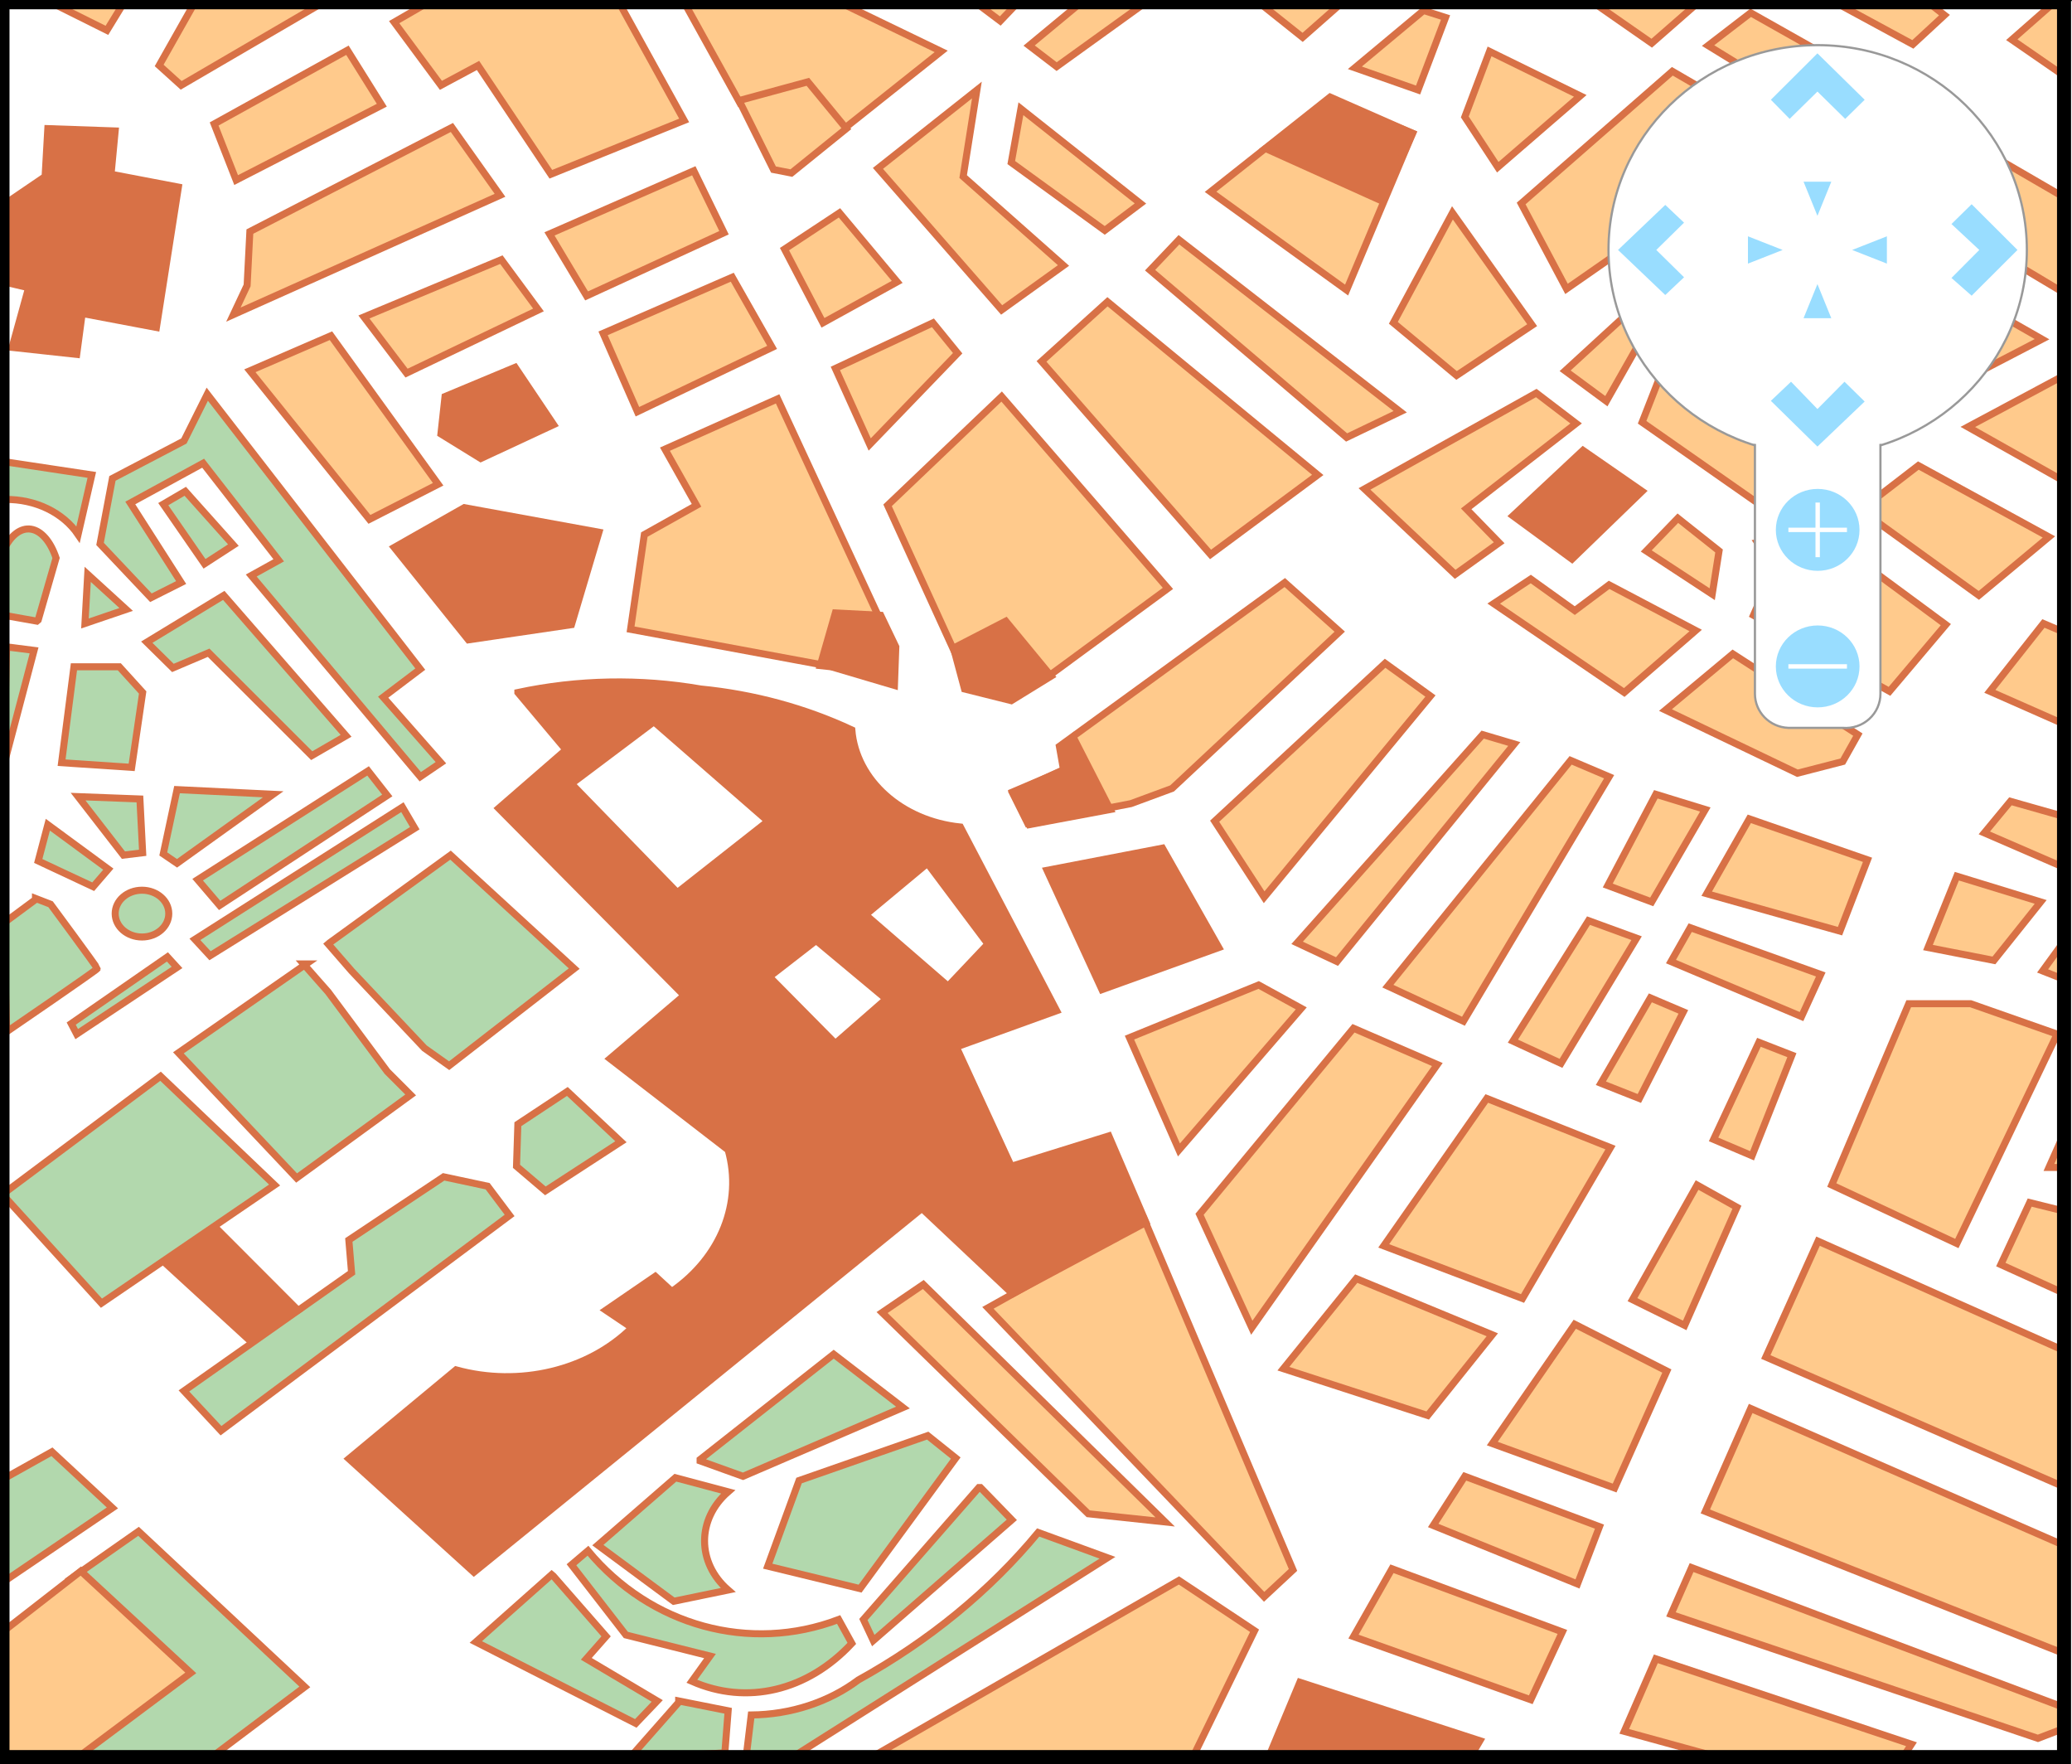 <?xml version="1.0" encoding="UTF-8"?>
<!-- Do not edit this file with editors other than draw.io -->
<!DOCTYPE svg PUBLIC "-//W3C//DTD SVG 1.1//EN" "http://www.w3.org/Graphics/SVG/1.1/DTD/svg11.dtd">
<svg xmlns="http://www.w3.org/2000/svg" xmlns:xlink="http://www.w3.org/1999/xlink" version="1.1" width="941px" height="801px" viewBox="-0.5 -0.5 941 801" content="&lt;mxfile host=&quot;Electron&quot; agent=&quot;Mozilla/5.0 (Windows NT 10.0; Win64; x64) AppleWebKit/537.36 (KHTML, like Gecko) draw.io/24.7.8 Chrome/128.0.661.36 Electron/32.0.1 Safari/537.36&quot; version=&quot;24.7.8&quot; scale=&quot;1&quot; border=&quot;0&quot;&gt;&#10;  &lt;diagram name=&quot;Page-1&quot; id=&quot;2cc2dc42-3aac-f2a9-1cec-7a8b7cbee084&quot;&gt;&#10;    &lt;mxGraphModel dx=&quot;2442&quot; dy=&quot;2496&quot; grid=&quot;1&quot; gridSize=&quot;10&quot; guides=&quot;1&quot; tooltips=&quot;1&quot; connect=&quot;1&quot; arrows=&quot;1&quot; fold=&quot;1&quot; page=&quot;1&quot; pageScale=&quot;1&quot; pageWidth=&quot;1100&quot; pageHeight=&quot;850&quot; background=&quot;none&quot; math=&quot;0&quot; shadow=&quot;0&quot;&gt;&#10;      &lt;root&gt;&#10;        &lt;mxCell id=&quot;0&quot; /&gt;&#10;        &lt;mxCell id=&quot;1&quot; parent=&quot;0&quot; /&gt;&#10;        &lt;mxCell id=&quot;5sVzTksFhrKSf-6dXFPZ-1&quot; value=&quot;&quot; style=&quot;verticalLabelPosition=bottom;shadow=0;dashed=0;align=center;html=1;verticalAlign=top;strokeWidth=1;shape=mxgraph.mockup.misc.map;&quot; vertex=&quot;1&quot; parent=&quot;1&quot;&gt;&#10;          &lt;mxGeometry x=&quot;70&quot; y=&quot;-810&quot; width=&quot;940&quot; height=&quot;800&quot; as=&quot;geometry&quot; /&gt;&#10;        &lt;/mxCell&gt;&#10;        &lt;mxCell id=&quot;5sVzTksFhrKSf-6dXFPZ-2&quot; value=&quot;&quot; style=&quot;verticalLabelPosition=bottom;shadow=0;dashed=0;align=center;html=1;verticalAlign=top;strokeWidth=1;shape=mxgraph.mockup.navigation.mapNavigator;fillColor2=#99ddff;strokeColor2=none;strokeColor3=#ffffff;strokeColor=#999999;&quot; vertex=&quot;1&quot; parent=&quot;1&quot;&gt;&#10;          &lt;mxGeometry x=&quot;800&quot; y=&quot;-790&quot; width=&quot;190&quot; height=&quot;310&quot; as=&quot;geometry&quot; /&gt;&#10;        &lt;/mxCell&gt;&#10;      &lt;/root&gt;&#10;    &lt;/mxGraphModel&gt;&#10;  &lt;/diagram&gt;&#10;&lt;/mxfile&gt;&#10;" style="background-color: rgb(255, 255, 255);"><rect x="-0.5" y="-0.5" width="941" height="801" fill="#333333" stroke="none"/><defs/><rect fill="#ffffff" width="100%" height="100%" x="0" y="0"/><g><g data-cell-id="0"><g data-cell-id="1"><g data-cell-id="5sVzTksFhrKSf-6dXFPZ-1"><g><rect x="0" y="0" width="936.25" height="796.81" fill="#ffffff" stroke="#000000" stroke-width="3.19" pointer-events="all"/><path d="M 56.18 0 L 48.06 13.28 L 22.47 0.53 Z" fill="#ffca8c" stroke="#d87146" stroke-width="3.19" stroke-miterlimit="10" pointer-events="all"/><path d="M 21.22 57.9 L 51.81 58.96 L 49.94 78.62 L 80.52 84.46 L 70.53 148.21 L 36.83 141.83 L 34.33 160.43 L 5 157.24 L 12.49 130.15 L 1.25 127.49 L 1.25 92.43 L 19.98 79.68 Z" fill="#d87146" stroke="#d87146" stroke-width="3.19" stroke-miterlimit="10" pointer-events="all"/><path d="M 81.77 38.25 L 71.78 29.22 L 87.39 1.59 L 147.31 0 Z" fill="#ffca8c" stroke="#d87146" stroke-width="3.19" stroke-miterlimit="10" pointer-events="all"/><path d="M 96.75 55.78 L 157.29 22.31 L 172.9 47.28 L 106.74 81.27 Z" fill="#ffca8c" stroke="#d87146" stroke-width="3.19" stroke-miterlimit="10" pointer-events="all"/><path d="M 204.73 57.37 L 226.58 88.18 L 105.49 142.36 L 111.73 129.08 L 112.98 104.65 Z" fill="#ffca8c" stroke="#d87146" stroke-width="3.19" stroke-miterlimit="10" pointer-events="all"/><path d="M 178.51 9.56 L 199.74 38.25 L 216.59 29.22 L 249.67 78.62 L 310.21 54.18 L 280.88 1.06 L 194.12 0.53 Z" fill="#ffca8c" stroke="#d87146" stroke-width="3.19" stroke-miterlimit="10" pointer-events="all"/><path d="M 335.8 46.75 L 310.21 0.53 L 380.74 0.53 L 426.94 22.84 L 378.87 61.09 Z" fill="#ffca8c" stroke="#d87146" stroke-width="3.19" stroke-miterlimit="10" pointer-events="all"/><path d="M 358.9 78.09 L 350.78 76.49 L 335.18 45.15 L 366.39 36.65 L 383.87 57.9 Z" fill="#ffca8c" stroke="#d87146" stroke-width="3.19" stroke-miterlimit="10" pointer-events="all"/><path d="M 453.77 9.03 L 443.16 1.06 L 461.89 0.53 Z" fill="#ffca8c" stroke="#d87146" stroke-width="3.19" stroke-miterlimit="10" pointer-events="all"/><path d="M 479.37 29.75 L 466.88 20.19 L 490.6 0.53 L 519.94 0.53 Z" fill="#ffca8c" stroke="#d87146" stroke-width="3.19" stroke-miterlimit="10" pointer-events="all"/><path d="M 591.09 16.47 L 571.12 0.53 L 608.57 1.06 Z" fill="#ffca8c" stroke="#d87146" stroke-width="3.19" stroke-miterlimit="10" pointer-events="all"/><path d="M 614.81 30.28 L 646.02 4.25 L 656 7.44 L 643.52 40.37 Z" fill="#ffca8c" stroke="#d87146" stroke-width="3.19" stroke-miterlimit="10" pointer-events="all"/><path d="M 549.27 86.59 L 603.57 43.56 L 641.02 60.03 L 611.06 131.21 Z" fill="#ffca8c" stroke="#d87146" stroke-width="3.19" stroke-miterlimit="10" pointer-events="all"/><path d="M 574.24 66.93 L 603.57 44.62 L 641.02 60.03 L 627.29 90.84 Z" fill="#d87146" stroke="#d87146" stroke-width="3.19" stroke-miterlimit="10" pointer-events="all"/><path d="M 664.74 52.59 L 675.98 22.84 L 717.18 43.03 L 679.72 75.43 Z" fill="#ffca8c" stroke="#d87146" stroke-width="3.19" stroke-miterlimit="10" pointer-events="all"/><path d="M 749.63 19.12 L 722.17 0 L 771.48 0 Z" fill="#ffca8c" stroke="#d87146" stroke-width="3.19" stroke-miterlimit="10" pointer-events="all"/><path d="M 775.22 20.19 L 794.57 5.31 L 846.38 34.53 L 824.53 50.47 Z" fill="#ffca8c" stroke="#d87146" stroke-width="3.19" stroke-miterlimit="10" pointer-events="all"/><path d="M 838.89 73.84 L 869.47 49.93 L 936.26 88.71 L 935.63 131.74 Z" fill="#ffca8c" stroke="#d87146" stroke-width="3.19" stroke-miterlimit="10" pointer-events="all"/><path d="M 868.22 19.66 L 833.89 1.06 L 875.09 0.53 L 882.58 6.37 Z" fill="#ffca8c" stroke="#d87146" stroke-width="3.19" stroke-miterlimit="10" pointer-events="all"/><path d="M 913.16 17.53 L 931.89 1.06 L 937.51 1.59 L 936.26 33.47 Z" fill="#ffca8c" stroke="#d87146" stroke-width="3.19" stroke-miterlimit="10" pointer-events="all"/><path d="M 690.33 91.9 L 758.99 31.87 L 810.18 61.62 L 710.93 130.68 Z" fill="#ffca8c" stroke="#d87146" stroke-width="3.19" stroke-miterlimit="10" pointer-events="all"/><path d="M 659.13 96.15 L 695.33 147.15 L 661 169.99 L 632.29 146.08 Z" fill="#ffca8c" stroke="#d87146" stroke-width="3.19" stroke-miterlimit="10" pointer-events="all"/><path d="M 765.86 123.24 L 813.92 88.71 L 852 111.55 L 827.65 156.18 Z" fill="#ffca8c" stroke="#d87146" stroke-width="3.19" stroke-miterlimit="10" pointer-events="all"/><path d="M 845.13 166.8 L 870.1 121.12 L 926.9 153.52 L 870.72 182.74 Z" fill="#ffca8c" stroke="#d87146" stroke-width="3.19" stroke-miterlimit="10" pointer-events="all"/><path d="M 893.19 193.36 L 936.88 169.99 L 935.63 217.27 Z" fill="#ffca8c" stroke="#d87146" stroke-width="3.19" stroke-miterlimit="10" pointer-events="all"/><path d="M 844.51 231.08 L 870.72 210.89 L 930.02 243.3 L 898.18 269.85 Z" fill="#ffca8c" stroke="#d87146" stroke-width="3.19" stroke-miterlimit="10" pointer-events="all"/><path d="M 745.26 191.24 L 760.86 151.39 L 852 199.2 L 797.69 227.89 Z" fill="#ffca8c" stroke="#d87146" stroke-width="3.19" stroke-miterlimit="10" pointer-events="all"/><path d="M 795.82 278.88 L 805.18 257.64 L 797.69 245.95 L 827.03 241.7 L 883.2 283.14 L 857.61 313.42 Z" fill="#ffca8c" stroke="#d87146" stroke-width="3.19" stroke-miterlimit="10" pointer-events="all"/><path d="M 710.31 167.86 L 742.14 138.65 L 748.38 141.83 L 746.51 150.87 L 729.03 181.67 Z" fill="#ffca8c" stroke="#d87146" stroke-width="3.19" stroke-miterlimit="10" pointer-events="all"/><path d="M 619.18 221.51 L 697.2 177.96 L 715.3 191.77 L 665.37 230.55 L 680.35 245.95 L 660.37 260.29 Z" fill="#ffca8c" stroke="#d87146" stroke-width="3.19" stroke-miterlimit="10" pointer-events="all"/><path d="M 686.59 233.73 L 718.42 203.98 L 745.26 222.58 L 713.43 253.39 Z" fill="#d87146" stroke="#d87146" stroke-width="3.19" stroke-miterlimit="10" pointer-events="all"/><path d="M 747.14 249.67 L 761.49 234.8 L 780.21 249.67 L 777.1 269.32 Z" fill="#ffca8c" stroke="#d87146" stroke-width="3.19" stroke-miterlimit="10" pointer-events="all"/><path d="M 737.15 313.94 L 677.85 273.57 L 694.7 262.42 L 714.68 276.76 L 730.28 265.07 L 769.61 285.79 Z" fill="#ffca8c" stroke="#d87146" stroke-width="3.19" stroke-miterlimit="10" pointer-events="all"/><path d="M 755.87 321.91 L 786.46 296.41 L 843.25 333.07 L 836.39 345.29 L 815.79 350.6 Z" fill="#ffca8c" stroke="#d87146" stroke-width="3.19" stroke-miterlimit="10" pointer-events="all"/><path d="M 927.52 282.6 L 903.18 313.42 L 936.88 328.29 L 937.51 286.85 Z" fill="#ffca8c" stroke="#d87146" stroke-width="3.19" stroke-miterlimit="10" pointer-events="all"/><path d="M 900.68 377.69 L 912.54 363.35 L 936.88 370.25 L 935.01 392.56 Z" fill="#ffca8c" stroke="#d87146" stroke-width="3.19" stroke-miterlimit="10" pointer-events="all"/><path d="M 875.09 429.75 L 888.2 397.35 L 926.27 409.03 L 905.05 435.59 Z" fill="#ffca8c" stroke="#d87146" stroke-width="3.19" stroke-miterlimit="10" pointer-events="all"/><path d="M 831.4 537.58 L 866.35 455.25 L 894.44 455.25 L 933.76 469.06 L 888.2 564.14 Z" fill="#ffca8c" stroke="#d87146" stroke-width="3.19" stroke-miterlimit="10" pointer-events="all"/><path d="M 908.17 573.71 L 921.28 545.55 L 936.26 549.27 L 936.26 586.45 Z" fill="#ffca8c" stroke="#d87146" stroke-width="3.19" stroke-miterlimit="10" pointer-events="all"/><path d="M 930.02 529.62 L 936.88 514.21 L 936.88 529.62 Z" fill="#ffca8c" stroke="#d87146" stroke-width="3.19" stroke-miterlimit="10" pointer-events="all"/><path d="M 801.44 615.67 L 825.16 563.08 L 936.26 612.48 L 935.63 674.1 Z" fill="#ffca8c" stroke="#d87146" stroke-width="3.19" stroke-miterlimit="10" pointer-events="all"/><path d="M 773.97 685.79 L 794.57 639.04 L 936.88 701.2 L 936.26 750.07 Z" fill="#ffca8c" stroke="#d87146" stroke-width="3.19" stroke-miterlimit="10" pointer-events="all"/><path d="M 758.37 732.54 L 767.73 711.29 L 937.51 775.03 L 937.51 784.06 L 925.02 788.84 Z" fill="#ffca8c" stroke="#d87146" stroke-width="3.19" stroke-miterlimit="10" pointer-events="all"/><path d="M 751.5 752.72 L 867.6 791.5 L 864.48 796.28 L 775.84 796.28 L 737.15 785.66 Z" fill="#ffca8c" stroke="#d87146" stroke-width="3.19" stroke-miterlimit="10" pointer-events="all"/><path d="M 671.61 789.91 L 666.62 798.41 L 576.11 796.28 L 589.84 763.35 Z" fill="#d87146" stroke="#d87146" stroke-width="3.19" stroke-miterlimit="10" pointer-events="all"/><path d="M 694.7 771.31 L 614.19 742.63 L 631.66 711.82 L 709.06 740.51 Z" fill="#ffca8c" stroke="#d87146" stroke-width="3.19" stroke-miterlimit="10" pointer-events="all"/><path d="M 715.92 718.73 L 650.39 692.17 L 664.74 669.85 L 725.91 692.7 Z" fill="#ffca8c" stroke="#d87146" stroke-width="3.19" stroke-miterlimit="10" pointer-events="all"/><path d="M 714.68 600.8 L 756.5 622.05 L 732.78 675.17 L 677.23 654.98 Z" fill="#ffca8c" stroke="#d87146" stroke-width="3.19" stroke-miterlimit="10" pointer-events="all"/><path d="M 740.89 589.64 L 770.23 537.58 L 788.33 547.68 L 764.61 601.33 Z" fill="#ffca8c" stroke="#d87146" stroke-width="3.19" stroke-miterlimit="10" pointer-events="all"/><path d="M 798.31 472.78 L 813.29 478.62 L 795.2 524.3 L 777.72 516.87 Z" fill="#ffca8c" stroke="#d87146" stroke-width="3.19" stroke-miterlimit="10" pointer-events="all"/><path d="M 774.6 405.31 L 793.95 371.31 L 847.63 389.91 L 835.14 422.31 Z" fill="#ffca8c" stroke="#d87146" stroke-width="3.19" stroke-miterlimit="10" pointer-events="all"/><path d="M 758.37 436.12 L 767.11 420.72 L 826.4 441.97 L 817.67 461.09 Z" fill="#ffca8c" stroke="#d87146" stroke-width="3.19" stroke-miterlimit="10" pointer-events="all"/><path d="M 749.01 452.59 L 763.99 458.96 L 744.01 498.28 L 726.54 491.37 Z" fill="#ffca8c" stroke="#d87146" stroke-width="3.19" stroke-miterlimit="10" pointer-events="all"/><path d="M 742.76 425.5 L 708.43 482.34 L 686.59 472.25 L 720.92 417.53 Z" fill="#ffca8c" stroke="#d87146" stroke-width="3.19" stroke-miterlimit="10" pointer-events="all"/><path d="M 773.97 367.07 L 749.63 409.03 L 729.66 401.59 L 751.5 360.16 Z" fill="#ffca8c" stroke="#d87146" stroke-width="3.19" stroke-miterlimit="10" pointer-events="all"/><path d="M 730.28 352.19 L 664.12 463.22 L 629.79 447.28 L 712.8 344.76 Z" fill="#ffca8c" stroke="#d87146" stroke-width="3.19" stroke-miterlimit="10" pointer-events="all"/><path d="M 606.7 436.12 L 588.59 427.62 L 672.86 333.07 L 687.21 337.32 Z" fill="#ffca8c" stroke="#d87146" stroke-width="3.19" stroke-miterlimit="10" pointer-events="all"/><path d="M 649.14 315.54 L 573.61 406.91 L 551.14 372.38 L 628.54 300.67 Z" fill="#ffca8c" stroke="#d87146" stroke-width="3.19" stroke-miterlimit="10" pointer-events="all"/><path d="M 607.94 286.32 L 531.8 357.5 L 513.07 364.41 L 466.26 373.44 L 459.39 359.63 L 482.49 349 L 480.61 338.38 L 582.98 264.01 Z" fill="#ffca8c" stroke="#d87146" stroke-width="3.19" stroke-miterlimit="10" pointer-events="all"/><path d="M 503.71 367.07 L 466.88 373.97 L 459.39 359.1 L 483.11 349 L 481.86 338.38 L 486.86 334.13 Z" fill="#d87146" stroke="#d87146" stroke-width="3.19" stroke-miterlimit="10" pointer-events="all"/><path d="M 475 394.69 L 527.43 384.6 L 553.02 429.75 L 499.96 448.87 Z" fill="#d87146" stroke="#d87146" stroke-width="3.19" stroke-miterlimit="10" pointer-events="all"/><path d="M 512.45 470.65 L 571.12 446.75 L 590.47 457.37 L 534.92 521.65 Z" fill="#ffca8c" stroke="#d87146" stroke-width="3.19" stroke-miterlimit="10" pointer-events="all"/><path d="M 544.28 550.87 L 614.19 466.4 L 652.26 482.87 L 568 602.39 Z" fill="#ffca8c" stroke="#d87146" stroke-width="3.19" stroke-miterlimit="10" pointer-events="all"/><path d="M 582.35 620.98 L 615.43 580.08 L 677.23 605.58 L 647.89 642.23 Z" fill="#ffca8c" stroke="#d87146" stroke-width="3.19" stroke-miterlimit="10" pointer-events="all"/><path d="M 627.92 565.21 L 674.73 498.28 L 730.9 520.59 L 690.96 589.11 Z" fill="#ffca8c" stroke="#d87146" stroke-width="3.19" stroke-miterlimit="10" pointer-events="all"/><path d="M 463.14 48.87 L 517.44 91.9 L 501.21 104.12 L 458.77 73.31 Z" fill="#ffca8c" stroke="#d87146" stroke-width="3.19" stroke-miterlimit="10" pointer-events="all"/><path d="M 534.92 108.37 L 635.41 186.45 L 611.06 198.14 L 521.81 122.18 Z" fill="#ffca8c" stroke="#d87146" stroke-width="3.19" stroke-miterlimit="10" pointer-events="all"/><path d="M 443.16 40.37 L 436.92 79.68 L 482.49 120.05 L 454.4 140.24 L 398.22 75.96 Z" fill="#ffca8c" stroke="#d87146" stroke-width="3.19" stroke-miterlimit="10" pointer-events="all"/><path d="M 502.46 136.52 L 597.96 215.14 L 549.27 251.26 L 472.5 163.61 Z" fill="#ffca8c" stroke="#d87146" stroke-width="3.19" stroke-miterlimit="10" pointer-events="all"/><path d="M 454.4 179.55 L 529.92 266.67 L 475 307.04 L 433.18 295.89 L 402.59 228.95 Z" fill="#ffca8c" stroke="#d87146" stroke-width="3.19" stroke-miterlimit="10" pointer-events="all"/><path d="M 458.77 317.66 L 437.55 312.35 L 432.55 293.76 L 456.27 281.54 L 476.87 306.51 Z" fill="#d87146" stroke="#d87146" stroke-width="3.19" stroke-miterlimit="10" pointer-events="all"/><path d="M 352.66 180.61 L 400.72 284.2 L 377.63 302.26 L 285.87 285.26 L 292.12 242.23 L 315.83 228.95 L 301.48 203.45 Z" fill="#ffca8c" stroke="#d87146" stroke-width="3.19" stroke-miterlimit="10" pointer-events="all"/><path d="M 399.47 278.88 L 406.34 293.23 L 405.71 310.76 L 377 302.26 L 372.01 301.73 L 378.87 277.82 Z" fill="#d87146" stroke="#d87146" stroke-width="3.19" stroke-miterlimit="10" pointer-events="all"/><path d="M 394.48 201.33 L 378.87 166.8 L 423.19 146.08 L 434.43 159.89 Z" fill="#ffca8c" stroke="#d87146" stroke-width="3.19" stroke-miterlimit="10" pointer-events="all"/><path d="M 373.25 146.08 L 355.78 112.62 L 380.74 96.15 L 406.96 127.49 Z" fill="#ffca8c" stroke="#d87146" stroke-width="3.19" stroke-miterlimit="10" pointer-events="all"/><path d="M 350.16 157.24 L 288.99 186.45 L 273.39 150.87 L 332.06 125.37 Z" fill="#ffca8c" stroke="#d87146" stroke-width="3.19" stroke-miterlimit="10" pointer-events="all"/><path d="M 328.31 105.18 L 265.9 133.86 L 249.05 105.71 L 314.59 77.03 Z" fill="#ffca8c" stroke="#d87146" stroke-width="3.19" stroke-miterlimit="10" pointer-events="all"/><path d="M 184.13 168.92 L 164.78 143.43 L 227.2 117.4 L 244.05 140.24 Z" fill="#ffca8c" stroke="#d87146" stroke-width="3.19" stroke-miterlimit="10" pointer-events="all"/><path d="M 233.44 166.27 L 250.92 192.3 L 217.84 207.7 L 199.74 196.55 L 201.61 179.55 Z" fill="#d87146" stroke="#d87146" stroke-width="3.19" stroke-miterlimit="10" pointer-events="all"/><path d="M 149.8 151.93 L 198.49 219.39 L 167.28 235.33 L 112.98 167.86 Z" fill="#ffca8c" stroke="#d87146" stroke-width="3.19" stroke-miterlimit="10" pointer-events="all"/><path d="M 178.51 248.08 L 210.35 230.01 L 271.52 241.17 L 259.03 283.14 L 212.22 290.04 Z" fill="#d87146" stroke="#d87146" stroke-width="3.19" stroke-miterlimit="10" pointer-events="all"/><path d="M 448.16 593.36 L 519.31 553.52 L 586.72 712.35 L 573.61 724.57 Z" fill="#ffca8c" stroke="#d87146" stroke-width="3.19" stroke-miterlimit="10" pointer-events="all"/><path d="M 418.82 582.74 L 528.67 690.57 L 493.72 686.85 L 400.1 595.49 Z" fill="#ffca8c" stroke="#d87146" stroke-width="3.19" stroke-miterlimit="10" pointer-events="all"/><path d="M 534.92 717.13 L 569.25 739.97 L 541.78 796.28 L 396.35 796.81 Z" fill="#ffca8c" stroke="#d87146" stroke-width="3.19" stroke-miterlimit="10" pointer-events="all"/><path d="M 62.42 694.82 L 137.94 765.47 L 94.88 797.88 L 27.47 796.81 L 30.59 717.13 Z" fill="#b2d8ad" stroke="#d87146" stroke-width="3.19" stroke-miterlimit="10" pointer-events="all"/><path d="M 0 741.04 L 36.2 712.88 L 86.14 759.1 L 34.96 797.35 L 0.63 798.41 Z" fill="#ffca8c" stroke="#d87146" stroke-width="3.19" stroke-miterlimit="10" pointer-events="all"/><path d="M 50.56 684.2 L 1.25 717.66 L 1.25 670.92 L 23.1 658.7 Z" fill="#b2d8ad" stroke="#d87146" stroke-width="3.19" stroke-miterlimit="10" pointer-events="all"/><path d="M 99.87 649.14 L 83.02 631.08 L 159.17 577.42 L 157.92 562.55 L 200.98 533.86 L 220.96 538.12 L 230.94 551.39 Z" fill="#b2d8ad" stroke="#d87146" stroke-width="3.19" stroke-miterlimit="10" pointer-events="all"/><path d="M 96.12 555.65 L 134.82 594.42 L 112.98 608.24 L 72.41 571.05 Z" fill="#d87146" stroke="#d87146" stroke-width="3.19" stroke-miterlimit="10" pointer-events="all"/><path d="M 124.21 537.58 L 45.57 591.24 L 0.63 541.83 L 72.41 488.18 Z" fill="#b2d8ad" stroke="#d87146" stroke-width="3.19" stroke-miterlimit="10" pointer-events="all"/><path d="M 234.69 509.96 L 257.16 495.09 L 281.5 517.93 L 247.18 540.24 L 234.07 529.08 Z" fill="#b2d8ad" stroke="#d87146" stroke-width="3.19" stroke-miterlimit="10" pointer-events="all"/><path d="M 93.63 178.49 L 190.37 303.32 L 173.52 316.07 L 199.74 345.82 L 190.37 352.19 L 113.6 260.83 L 126.08 253.92 L 91.76 209.83 L 58.67 227.89 L 81.77 264.01 L 68.04 270.92 L 44.94 246.48 L 50.56 216.73 L 83.02 199.74 Z" fill="#b2d8ad" stroke="#d87146" stroke-width="3.19" stroke-miterlimit="10" pointer-events="all"/><path d="M 83.64 222.58 L 105.49 247.01 L 92.38 255.51 L 73.65 228.42 Z" fill="#b2d8ad" stroke="#d87146" stroke-width="3.19" stroke-miterlimit="10" pointer-events="all"/><path d="M 66.16 291.1 L 101.12 269.85 L 156.67 333.6 L 141.06 342.63 L 94.25 295.89 L 78.02 302.79 Z" fill="#b2d8ad" stroke="#d87146" stroke-width="3.19" stroke-miterlimit="10" pointer-events="all"/><path d="M 79.9 391.5 L 73.65 387.25 L 79.9 358.04 L 123.59 360.16 Z" fill="#b2d8ad" stroke="#d87146" stroke-width="3.19" stroke-miterlimit="10" pointer-events="all"/><path d="M 64.29 386.72 L 55.55 387.78 L 34.96 361.22 L 63.04 362.29 Z" fill="#b2d8ad" stroke="#d87146" stroke-width="3.19" stroke-miterlimit="10" pointer-events="all"/><path d="M 21.22 373.97 L 48.69 394.16 L 41.82 402.13 L 16.86 390.44 Z" fill="#b2d8ad" stroke="#d87146" stroke-width="3.19" stroke-miterlimit="10" pointer-events="all"/><path d="M 27.47 345.82 L 33.08 302.26 L 53.68 302.26 L 64.29 313.94 L 59.3 347.94 Z" fill="#b2d8ad" stroke="#d87146" stroke-width="3.19" stroke-miterlimit="10" pointer-events="all"/><path d="M 39.33 260.29 L 56.8 276.23 L 38.08 282.6 Z" fill="#b2d8ad" stroke="#d87146" stroke-width="3.19" stroke-miterlimit="10" pointer-events="all"/><path d="M 14.98 294.82 L 1.25 346.88 L 2.5 293.23 Z" fill="#b2d8ad" stroke="#d87146" stroke-width="3.19" stroke-miterlimit="10" pointer-events="all"/><path d="M 182.26 366 L 88.01 426.03 L 94.88 433.47 L 187.88 375.57 Z" fill="#b2d8ad" stroke="#d87146" stroke-width="3.19" stroke-miterlimit="10" pointer-events="all"/><path d="M 75.53 434 L 79.9 438.78 L 34.33 469.06 L 31.84 464.28 Z" fill="#b2d8ad" stroke="#d87146" stroke-width="3.19" stroke-miterlimit="10" pointer-events="all"/><path d="M 149.18 427.62 C 149.18 427.62 204.11 387.78 204.11 387.78 C 204.11 387.78 260.28 439.31 260.28 439.31 C 260.28 439.31 203.48 483.4 203.48 483.4 C 203.48 483.4 192.25 475.43 192.25 475.43 C 192.25 475.43 159.17 440.37 159.17 440.37 C 159.17 440.37 148.55 428.16 148.55 428.16 Z" fill="#b2d8ad" stroke="#d87146" stroke-width="3.19" stroke-miterlimit="10" pointer-events="all"/><path d="M 137.32 437.19 C 137.32 437.19 148.55 449.93 148.55 449.93 C 148.55 449.93 175.39 486.06 175.39 486.06 C 175.39 486.06 186 496.68 186 496.68 C 186 496.68 134.2 534.4 134.2 534.4 C 134.2 534.4 80.52 477.56 80.52 477.56 C 80.52 477.56 138.57 437.19 138.57 437.19 Z" fill="#b2d8ad" stroke="#d87146" stroke-width="3.19" stroke-miterlimit="10" pointer-events="all"/><path d="M 15.61 407.44 C 15.61 407.44 22.47 410.09 22.47 410.09 C 22.47 410.09 43.69 438.78 43.69 439.31 C 43.69 439.84 2.5 468 2.5 468 C 2.5 468 1.25 418.59 1.25 418.59 C 1.25 418.59 15.61 407.97 15.61 407.97 Z" fill="#b2d8ad" stroke="#d87146" stroke-width="3.19" stroke-miterlimit="10" pointer-events="all"/><ellipse cx="63.98" cy="414.34" rx="12.171" ry="10.625" fill="#b2d8ad" stroke="#d87146" stroke-width="3.19" pointer-events="all"/><path d="M 89.26 398.94 L 166.66 349.54 L 175.39 360.69 L 99.25 410.63 Z" fill="#b2d8ad" stroke="#d87146" stroke-width="3.19" stroke-miterlimit="10" pointer-events="all"/><path d="M 16.86 281.01 L 24.97 252.86 C 22.45 245.34 18.24 240.51 13.59 239.78 C 8.94 239.05 4.38 242.51 1.25 249.14 L 1.25 278.88 L 16.23 281.54 Z" fill="#b2d8ad" stroke="#d87146" stroke-width="3.19" stroke-miterlimit="10" pointer-events="all"/><path d="M 2.5 209.3 L 41.2 215.14 L 34.96 242.23 C 28.15 232.2 15.49 226.1 1.88 226.29 L 1.88 208.24 Z" fill="#b2d8ad" stroke="#d87146" stroke-width="3.19" stroke-miterlimit="10" pointer-events="all"/><path d="M 234.69 313.94 C 261.87 308.13 290.24 307.59 317.71 312.35 C 341.79 314.71 365.11 321.02 386.36 330.95 C 388.26 353.8 408.95 372.29 435.67 375.03 L 479.37 458.44 L 433.8 474.9 L 458.77 529.08 L 503.08 515.27 L 519.94 554.58 L 459.39 586.99 L 418.2 548.21 L 214.72 713.42 L 157.92 661.89 L 206.6 621.51 C 235.33 629.43 266.83 621.89 286.5 602.39 L 274.64 594.42 L 297.11 579.02 L 304.6 585.93 C 326.93 570.47 336.88 545.48 330.19 521.65 L 276.51 480.21 L 310.21 451.53 L 225.95 366.53 L 256.54 339.97 L 234.69 313.95 Z" fill="#d87146" stroke="#d87146" stroke-width="3.19" stroke-miterlimit="10" pointer-events="all"/><path d="M 927.14 440.37 L 936.88 426.99 L 936.88 444.2 Z" fill="#ffca8c" stroke="#d87146" stroke-width="3.19" stroke-miterlimit="10" pointer-events="all"/><path d="M 317.45 662.21 C 317.45 662.21 378.12 614.4 378.12 614.4 C 378.12 614.4 409.58 638.62 409.58 638.62 C 409.58 638.62 336.93 669.85 336.93 669.85 C 336.93 669.85 317.45 662.84 317.45 662.84 Z" fill="#b2d8ad" stroke="#d87146" stroke-width="3.19" stroke-miterlimit="10" pointer-events="all"/><path d="M 306.22 670.49 L 330.19 676.87 C 315.91 689.26 315.91 709.1 330.19 721.49 L 305.47 726.59 L 271.02 701.09 L 306.22 670.49 Z" fill="#b2d8ad" stroke="#d87146" stroke-width="3.19" stroke-miterlimit="10" pointer-events="all"/><path d="M 266.52 703.64 C 294.9 737.83 339.99 750.2 380.37 734.87 L 386.36 745.71 C 366.2 767.36 338.61 773.9 313.71 762.92 L 321.95 751.45 L 283.75 741.89 L 259.03 710.01 L 266.52 703.64 Z" fill="#b2d8ad" stroke="#d87146" stroke-width="3.19" stroke-miterlimit="10" pointer-events="all"/><path d="M 250.79 715.11 C 250.79 715.11 274.76 742.52 274.76 742.52 C 274.76 742.52 265.77 752.72 265.77 752.72 C 265.77 752.72 297.98 771.85 297.98 771.85 C 297.98 771.85 288.24 782.05 288.24 782.05 C 288.24 782.05 215.59 745.07 215.59 745.07 C 215.59 745.07 250.04 714.48 250.04 714.48 Z" fill="#b2d8ad" stroke="#d87146" stroke-width="3.19" stroke-miterlimit="10" pointer-events="all"/><path d="M 307.72 771.85 C 307.72 771.85 330.19 776.31 330.19 776.31 C 330.19 776.31 328.69 795.43 328.69 795.43 C 328.69 795.43 285.25 797.98 285.25 797.98 C 285.25 797.98 307.72 772.48 307.72 772.48 Z" fill="#b2d8ad" stroke="#d87146" stroke-width="3.19" stroke-miterlimit="10" pointer-events="all"/><path d="M 420.82 651.37 C 420.82 651.37 433.55 661.57 433.55 661.57 C 433.55 661.57 390.11 720.85 390.11 720.85 C 390.11 720.85 348.16 710.65 348.16 710.65 C 348.16 710.65 362.39 671.77 362.39 671.77 C 362.39 671.77 420.82 651.37 420.82 651.37 Z" fill="#b2d8ad" stroke="#d87146" stroke-width="3.19" stroke-miterlimit="10" pointer-events="all"/><path d="M 444.78 674.95 C 444.78 674.95 459.02 689.62 459.02 689.62 C 459.02 689.62 396.1 744.44 396.1 744.44 C 396.1 744.44 391.61 734.87 391.61 734.87 C 391.61 734.87 444.04 674.95 444.04 674.95 Z" fill="#b2d8ad" stroke="#d87146" stroke-width="3.19" stroke-miterlimit="10" pointer-events="all"/><path d="M 471 695.35 L 502.46 706.83 L 359.4 797.35 L 338.43 796.71 L 340.67 778.22 C 358.62 778.05 375.9 772.39 389.36 762.29 C 421.33 744.6 449.04 721.88 471 695.35 Z" fill="#b2d8ad" stroke="#d87146" stroke-width="3.19" stroke-miterlimit="10" pointer-events="all"/><path d="M 420.69 391.5 L 448.16 428.16 L 430.06 447.28 L 392.61 414.87 Z" fill="#ffffff" stroke="#d87146" stroke-width="3.19" stroke-miterlimit="10" pointer-events="all"/><path d="M 259.03 355.38 L 296.48 327.23 L 348.29 372.38 L 307.1 404.78 Z" fill="#ffffff" stroke="#d87146" stroke-width="3.19" stroke-miterlimit="10" pointer-events="all"/><path d="M 370.14 426.56 L 401.97 453.12 L 378.87 473.31 L 348.91 443.03 Z" fill="#ffffff" stroke="#d87146" stroke-width="3.19" stroke-miterlimit="10" pointer-events="all"/><rect x="0.63" y="0.53" width="936.25" height="796.81" fill="none" stroke="#000000" stroke-width="6.37" pointer-events="all"/></g></g><g data-cell-id="5sVzTksFhrKSf-6dXFPZ-2"><g><ellipse cx="825" cy="113" rx="95" ry="93" fill="rgb(255, 255, 255)" stroke="#999999" pointer-events="all"/><path d="M 796.5 201.04 L 796.5 314.5 C 796.49 322.85 803.21 329.7 811.7 330 L 836.4 330 C 840.81 330.37 845.17 328.9 848.42 325.95 C 851.67 323 853.52 318.85 853.5 314.5 L 853.5 201.04" fill="rgb(255, 255, 255)" stroke="#999999" stroke-miterlimit="10" pointer-events="all"/><ellipse cx="825" cy="240.1" rx="19" ry="18.6" fill="#99ddff" stroke="none" pointer-events="all"/><ellipse cx="825" cy="302.1" rx="19" ry="18.6" fill="#99ddff" stroke="none" pointer-events="all"/><path d="M 764.31 125.4 L 755.78 133.46 L 734.33 113 L 755.78 92.54 L 764.31 100.6 L 751.7 113 Z" fill="#99ddff" stroke="none" pointer-events="all"/><path d="M 812.27 53.48 L 803.74 44.8 L 824.89 23.72 L 846.34 44.8 L 837.5 53.48 L 824.89 41.08 Z" fill="#99ddff" stroke="none" pointer-events="all"/><path d="M 885.76 101.22 L 894.92 92.23 L 915.74 113 L 894.92 133.77 L 885.76 125.71 L 898.4 113 Z" fill="#99ddff" stroke="none" pointer-events="all"/><path d="M 837.18 172.83 L 846.34 181.82 L 824.89 202.28 L 803.74 181.51 L 812.9 172.83 L 824.89 185.23 Z" fill="#99ddff" stroke="none" pointer-events="all"/><path d="M 793.33 119.2 L 793.33 106.8 L 809.1 113 Z M 818.58 82 L 831.19 82 L 824.89 97.5 Z M 856.43 106.8 L 856.43 119.2 L 840.66 113 Z M 831.19 144 L 818.58 144 L 824.89 128.5 Z" fill="#99ddff" stroke="none" pointer-events="all"/><path d="M 825 227.7 L 825 252.5 M 811.7 240.1 L 838.3 240.1 M 811.7 302.1 L 838.3 302.1" fill="none" stroke="#ffffff" stroke-width="2" stroke-miterlimit="10" pointer-events="all"/></g></g></g></g></g></svg>